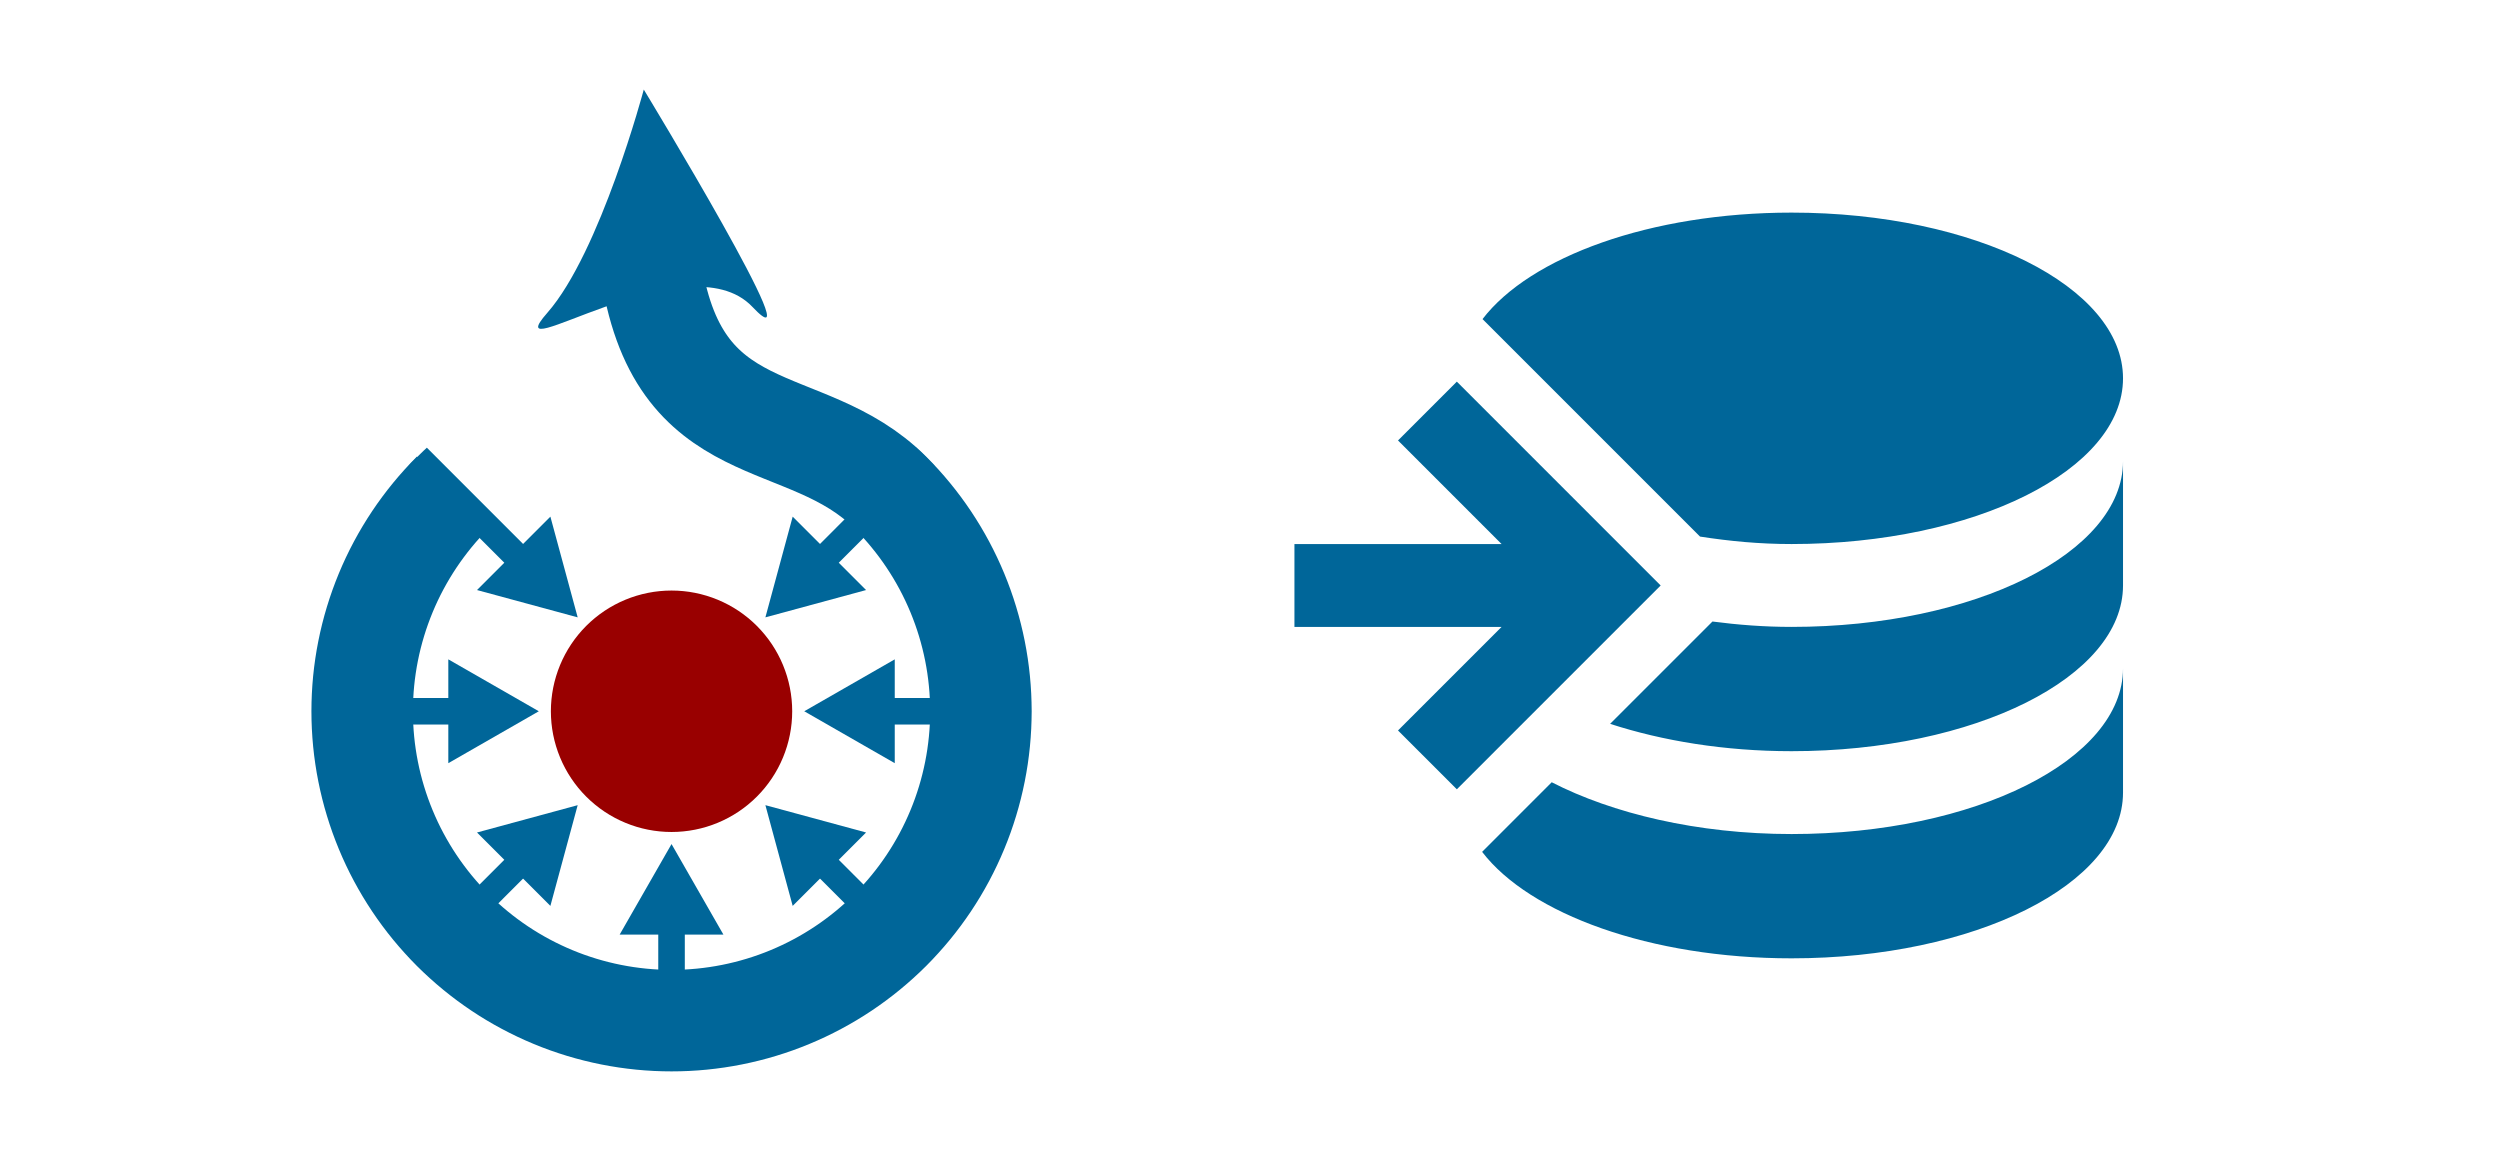 <svg xmlns="http://www.w3.org/2000/svg" xmlns:xlink="http://www.w3.org/1999/xlink" width="1260" zoomAndPan="magnify" viewBox="0 0 944.88 441" height="588" preserveAspectRatio="xMidYMid meet" version="1.0"><defs><clipPath id="e3d233b917"><path d="M 489.238 80 L 803 80 L 803 363 L 489.238 363 Z M 489.238 80 " clip-rule="nonzero"/></clipPath><clipPath id="578bbc76f2"><path d="M 248 350 L 259 350 L 259 405 L 248 405 Z M 248 350 " clip-rule="nonzero"/></clipPath><clipPath id="885ea9ab91"><path d="M 117.867 268.859 C 117.867 264.406 118.082 259.961 118.52 255.527 C 118.957 251.098 119.609 246.695 120.477 242.328 C 121.348 237.961 122.426 233.645 123.719 229.383 C 125.012 225.121 126.508 220.934 128.211 216.82 C 129.914 212.703 131.816 208.684 133.914 204.754 C 136.012 200.828 138.297 197.012 140.773 193.309 C 143.246 189.605 145.895 186.031 148.719 182.59 C 151.539 179.148 154.527 175.852 157.676 172.703 C 160.82 169.551 164.117 166.566 167.559 163.738 C 171 160.914 174.57 158.266 178.27 155.789 C 181.973 153.316 185.785 151.027 189.711 148.93 C 193.637 146.828 197.656 144.926 201.77 143.223 C 205.879 141.52 210.066 140.02 214.328 138.727 C 218.586 137.434 222.898 136.355 227.266 135.484 C 231.629 134.617 236.027 133.965 240.457 133.527 C 244.887 133.09 249.328 132.871 253.781 132.871 C 258.23 132.871 262.672 133.09 267.102 133.527 C 271.531 133.965 275.93 134.617 280.297 135.484 C 284.66 136.355 288.977 137.434 293.234 138.727 C 297.492 140.02 301.68 141.52 305.793 143.223 C 309.906 144.926 313.926 146.828 317.852 148.93 C 321.777 151.027 325.59 153.316 329.289 155.789 C 332.992 158.266 336.562 160.914 340.004 163.738 C 343.445 166.566 346.738 169.551 349.887 172.703 C 353.035 175.852 356.02 179.148 358.844 182.59 C 361.668 186.031 364.316 189.605 366.789 193.309 C 369.262 197.012 371.547 200.828 373.648 204.754 C 375.746 208.684 377.645 212.703 379.348 216.82 C 381.051 220.934 382.551 225.121 383.844 229.383 C 385.137 233.645 386.215 237.961 387.082 242.328 C 387.953 246.695 388.605 251.098 389.039 255.527 C 389.477 259.961 389.695 264.406 389.695 268.859 C 389.695 273.312 389.477 277.754 389.039 282.188 C 388.605 286.621 387.953 291.02 387.082 295.387 C 386.215 299.758 385.137 304.07 383.844 308.332 C 382.551 312.594 381.051 316.781 379.348 320.898 C 377.645 325.012 375.746 329.035 373.648 332.961 C 371.547 336.891 369.262 340.703 366.789 344.406 C 364.316 348.109 361.668 351.684 358.844 355.129 C 356.02 358.57 353.035 361.867 349.887 365.016 C 346.738 368.164 343.445 371.152 340.004 373.977 C 336.562 376.801 332.992 379.453 329.289 381.926 C 325.59 384.402 321.777 386.688 317.852 388.789 C 313.926 390.887 309.906 392.789 305.793 394.492 C 301.68 396.199 297.492 397.695 293.234 398.988 C 288.977 400.281 284.66 401.363 280.297 402.23 C 275.93 403.102 271.531 403.754 267.102 404.191 C 262.672 404.625 258.23 404.844 253.781 404.844 C 249.328 404.844 244.887 404.625 240.457 404.191 C 236.027 403.754 231.629 403.102 227.266 402.23 C 222.898 401.363 218.586 400.281 214.328 398.988 C 210.066 397.695 205.879 396.199 201.77 394.492 C 197.656 392.789 193.637 390.887 189.711 388.789 C 185.785 386.688 181.973 384.402 178.27 381.926 C 174.57 379.453 171 376.801 167.559 373.977 C 164.117 371.152 160.82 368.164 157.676 365.016 C 154.527 361.867 151.539 358.57 148.719 355.129 C 145.895 351.684 143.246 348.109 140.773 344.406 C 138.297 340.703 136.012 336.891 133.914 332.961 C 131.816 329.035 129.914 325.012 128.211 320.898 C 126.508 316.781 125.012 312.594 123.719 308.332 C 122.426 304.07 121.348 299.758 120.477 295.387 C 119.609 291.02 118.957 286.621 118.52 282.188 C 118.082 277.754 117.867 273.312 117.867 268.859 Z M 117.867 268.859 " clip-rule="nonzero"/></clipPath><clipPath id="c590d2a512"><path d="M 234 319 L 274 319 L 274 354 L 234 354 Z M 234 319 " clip-rule="nonzero"/></clipPath><clipPath id="5e680ab489"><path d="M 117.867 268.859 C 117.867 264.406 118.082 259.961 118.52 255.527 C 118.957 251.098 119.609 246.695 120.477 242.328 C 121.348 237.961 122.426 233.645 123.719 229.383 C 125.012 225.121 126.508 220.934 128.211 216.82 C 129.914 212.703 131.816 208.684 133.914 204.754 C 136.012 200.828 138.297 197.012 140.773 193.309 C 143.246 189.605 145.895 186.031 148.719 182.59 C 151.539 179.148 154.527 175.852 157.676 172.703 C 160.82 169.551 164.117 166.566 167.559 163.738 C 171 160.914 174.57 158.266 178.27 155.789 C 181.973 153.316 185.785 151.027 189.711 148.93 C 193.637 146.828 197.656 144.926 201.77 143.223 C 205.879 141.52 210.066 140.02 214.328 138.727 C 218.586 137.434 222.898 136.355 227.266 135.484 C 231.629 134.617 236.027 133.965 240.457 133.527 C 244.887 133.09 249.328 132.871 253.781 132.871 C 258.23 132.871 262.672 133.09 267.102 133.527 C 271.531 133.965 275.93 134.617 280.297 135.484 C 284.66 136.355 288.977 137.434 293.234 138.727 C 297.492 140.02 301.68 141.52 305.793 143.223 C 309.906 144.926 313.926 146.828 317.852 148.93 C 321.777 151.027 325.59 153.316 329.289 155.789 C 332.992 158.266 336.562 160.914 340.004 163.738 C 343.445 166.566 346.738 169.551 349.887 172.703 C 353.035 175.852 356.02 179.148 358.844 182.59 C 361.668 186.031 364.316 189.605 366.789 193.309 C 369.262 197.012 371.547 200.828 373.648 204.754 C 375.746 208.684 377.645 212.703 379.348 216.82 C 381.051 220.934 382.551 225.121 383.844 229.383 C 385.137 233.645 386.215 237.961 387.082 242.328 C 387.953 246.695 388.605 251.098 389.039 255.527 C 389.477 259.961 389.695 264.406 389.695 268.859 C 389.695 273.312 389.477 277.754 389.039 282.188 C 388.605 286.621 387.953 291.02 387.082 295.387 C 386.215 299.758 385.137 304.07 383.844 308.332 C 382.551 312.594 381.051 316.781 379.348 320.898 C 377.645 325.012 375.746 329.035 373.648 332.961 C 371.547 336.891 369.262 340.703 366.789 344.406 C 364.316 348.109 361.668 351.684 358.844 355.129 C 356.02 358.57 353.035 361.867 349.887 365.016 C 346.738 368.164 343.445 371.152 340.004 373.977 C 336.562 376.801 332.992 379.453 329.289 381.926 C 325.59 384.402 321.777 386.688 317.852 388.789 C 313.926 390.887 309.906 392.789 305.793 394.492 C 301.68 396.199 297.492 397.695 293.234 398.988 C 288.977 400.281 284.66 401.363 280.297 402.23 C 275.93 403.102 271.531 403.754 267.102 404.191 C 262.672 404.625 258.23 404.844 253.781 404.844 C 249.328 404.844 244.887 404.625 240.457 404.191 C 236.027 403.754 231.629 403.102 227.266 402.23 C 222.898 401.363 218.586 400.281 214.328 398.988 C 210.066 397.695 205.879 396.199 201.77 394.492 C 197.656 392.789 193.637 390.887 189.711 388.789 C 185.785 386.688 181.973 384.402 178.27 381.926 C 174.57 379.453 171 376.801 167.559 373.977 C 164.117 371.152 160.82 368.164 157.676 365.016 C 154.527 361.867 151.539 358.57 148.719 355.129 C 145.895 351.684 143.246 348.109 140.773 344.406 C 138.297 340.703 136.012 336.891 133.914 332.961 C 131.816 329.035 129.914 325.012 128.211 320.898 C 126.508 316.781 125.012 312.594 123.719 308.332 C 122.426 304.07 121.348 299.758 120.477 295.387 C 119.609 291.02 118.957 286.621 118.52 282.188 C 118.082 277.754 117.867 273.312 117.867 268.859 Z M 117.867 268.859 " clip-rule="nonzero"/></clipPath><clipPath id="3b3743d1d2"><path d="M 154 323 L 200 323 L 200 369 L 154 369 Z M 154 323 " clip-rule="nonzero"/></clipPath><clipPath id="f402a30759"><path d="M 157.676 172.703 C 160.82 169.551 164.117 166.566 167.559 163.738 C 171 160.914 174.57 158.266 178.27 155.789 C 181.973 153.316 185.785 151.027 189.711 148.93 C 193.637 146.828 197.656 144.926 201.77 143.223 C 205.879 141.52 210.066 140.02 214.328 138.727 C 218.586 137.434 222.898 136.355 227.266 135.484 C 231.629 134.617 236.027 133.965 240.457 133.527 C 244.887 133.09 249.328 132.871 253.781 132.871 C 258.23 132.871 262.672 133.09 267.102 133.527 C 271.531 133.965 275.93 134.617 280.297 135.484 C 284.66 136.355 288.977 137.434 293.234 138.727 C 297.492 140.02 301.68 141.52 305.793 143.223 C 309.906 144.926 313.926 146.828 317.852 148.93 C 321.777 151.027 325.59 153.316 329.289 155.789 C 332.992 158.266 336.562 160.914 340.004 163.738 C 343.445 166.566 346.738 169.551 349.887 172.703 C 353.035 175.852 356.02 179.148 358.844 182.59 C 361.668 186.031 364.316 189.605 366.789 193.309 C 369.262 197.012 371.547 200.828 373.648 204.754 C 375.746 208.684 377.645 212.703 379.348 216.82 C 381.051 220.934 382.551 225.121 383.844 229.383 C 385.137 233.645 386.215 237.961 387.082 242.328 C 387.953 246.695 388.605 251.098 389.039 255.527 C 389.477 259.961 389.695 264.406 389.695 268.859 C 389.695 273.312 389.477 277.754 389.039 282.188 C 388.605 286.621 387.953 291.02 387.082 295.387 C 386.215 299.758 385.137 304.07 383.844 308.332 C 382.551 312.594 381.051 316.781 379.348 320.898 C 377.645 325.012 375.746 329.035 373.648 332.961 C 371.547 336.891 369.262 340.703 366.789 344.406 C 364.316 348.109 361.668 351.684 358.844 355.129 C 356.02 358.57 353.035 361.867 349.887 365.016 C 346.738 368.164 343.445 371.152 340.004 373.977 C 336.562 376.801 332.992 379.453 329.289 381.926 C 325.59 384.402 321.777 386.688 317.852 388.789 C 313.926 390.887 309.906 392.789 305.793 394.492 C 301.68 396.199 297.492 397.695 293.234 398.988 C 288.977 400.281 284.66 401.363 280.297 402.23 C 275.93 403.102 271.531 403.754 267.102 404.191 C 262.672 404.625 258.23 404.844 253.781 404.844 C 249.328 404.844 244.887 404.625 240.457 404.191 C 236.027 403.754 231.629 403.102 227.266 402.23 C 222.898 401.363 218.586 400.281 214.328 398.988 C 210.066 397.695 205.879 396.199 201.77 394.492 C 197.656 392.789 193.637 390.887 189.711 388.789 C 185.785 386.688 181.973 384.402 178.27 381.926 C 174.57 379.453 171 376.801 167.559 373.977 C 164.117 371.152 160.82 368.164 157.676 365.016 C 154.527 361.867 151.539 358.57 148.719 355.129 C 145.895 351.684 143.246 348.109 140.773 344.406 C 138.297 340.703 136.012 336.891 133.914 332.961 C 131.816 329.035 129.914 325.012 128.211 320.898 C 126.508 316.781 125.012 312.594 123.719 308.332 C 122.426 304.07 121.348 299.758 120.477 295.387 C 119.609 291.02 118.957 286.621 118.52 282.188 C 118.082 277.754 117.867 273.312 117.867 268.859 C 117.867 264.406 118.082 259.961 118.52 255.527 C 118.957 251.098 119.609 246.695 120.477 242.328 C 121.348 237.961 122.426 233.645 123.719 229.383 C 125.012 225.121 126.508 220.934 128.211 216.82 C 129.914 212.703 131.816 208.684 133.914 204.754 C 136.012 200.828 138.297 197.012 140.773 193.309 C 143.246 189.605 145.895 186.031 148.719 182.59 C 151.539 179.148 154.527 175.852 157.676 172.703 Z M 157.676 172.703 " clip-rule="nonzero"/></clipPath><clipPath id="140e12d80c"><path d="M 180 304 L 219 304 L 219 343 L 180 343 Z M 180 304 " clip-rule="nonzero"/></clipPath><clipPath id="7ce13ad49a"><path d="M 157.676 172.703 C 160.82 169.551 164.117 166.566 167.559 163.738 C 171 160.914 174.57 158.266 178.27 155.789 C 181.973 153.316 185.785 151.027 189.711 148.93 C 193.637 146.828 197.656 144.926 201.77 143.223 C 205.879 141.52 210.066 140.02 214.328 138.727 C 218.586 137.434 222.898 136.355 227.266 135.484 C 231.629 134.617 236.027 133.965 240.457 133.527 C 244.887 133.09 249.328 132.871 253.781 132.871 C 258.23 132.871 262.672 133.09 267.102 133.527 C 271.531 133.965 275.93 134.617 280.297 135.484 C 284.66 136.355 288.977 137.434 293.234 138.727 C 297.492 140.02 301.68 141.52 305.793 143.223 C 309.906 144.926 313.926 146.828 317.852 148.93 C 321.777 151.027 325.59 153.316 329.289 155.789 C 332.992 158.266 336.562 160.914 340.004 163.738 C 343.445 166.566 346.738 169.551 349.887 172.703 C 353.035 175.852 356.02 179.148 358.844 182.59 C 361.668 186.031 364.316 189.605 366.789 193.309 C 369.262 197.012 371.547 200.828 373.648 204.754 C 375.746 208.684 377.645 212.703 379.348 216.82 C 381.051 220.934 382.551 225.121 383.844 229.383 C 385.137 233.645 386.215 237.961 387.082 242.328 C 387.953 246.695 388.605 251.098 389.039 255.527 C 389.477 259.961 389.695 264.406 389.695 268.859 C 389.695 273.312 389.477 277.754 389.039 282.188 C 388.605 286.621 387.953 291.02 387.082 295.387 C 386.215 299.758 385.137 304.07 383.844 308.332 C 382.551 312.594 381.051 316.781 379.348 320.898 C 377.645 325.012 375.746 329.035 373.648 332.961 C 371.547 336.891 369.262 340.703 366.789 344.406 C 364.316 348.109 361.668 351.684 358.844 355.129 C 356.02 358.57 353.035 361.867 349.887 365.016 C 346.738 368.164 343.445 371.152 340.004 373.977 C 336.562 376.801 332.992 379.453 329.289 381.926 C 325.59 384.402 321.777 386.688 317.852 388.789 C 313.926 390.887 309.906 392.789 305.793 394.492 C 301.68 396.199 297.492 397.695 293.234 398.988 C 288.977 400.281 284.66 401.363 280.297 402.23 C 275.93 403.102 271.531 403.754 267.102 404.191 C 262.672 404.625 258.23 404.844 253.781 404.844 C 249.328 404.844 244.887 404.625 240.457 404.191 C 236.027 403.754 231.629 403.102 227.266 402.23 C 222.898 401.363 218.586 400.281 214.328 398.988 C 210.066 397.695 205.879 396.199 201.77 394.492 C 197.656 392.789 193.637 390.887 189.711 388.789 C 185.785 386.688 181.973 384.402 178.27 381.926 C 174.57 379.453 171 376.801 167.559 373.977 C 164.117 371.152 160.82 368.164 157.676 365.016 C 154.527 361.867 151.539 358.57 148.719 355.129 C 145.895 351.684 143.246 348.109 140.773 344.406 C 138.297 340.703 136.012 336.891 133.914 332.961 C 131.816 329.035 129.914 325.012 128.211 320.898 C 126.508 316.781 125.012 312.594 123.719 308.332 C 122.426 304.07 121.348 299.758 120.477 295.387 C 119.609 291.02 118.957 286.621 118.52 282.188 C 118.082 277.754 117.867 273.312 117.867 268.859 C 117.867 264.406 118.082 259.961 118.52 255.527 C 118.957 251.098 119.609 246.695 120.477 242.328 C 121.348 237.961 122.426 233.645 123.719 229.383 C 125.012 225.121 126.508 220.934 128.211 216.82 C 129.914 212.703 131.816 208.684 133.914 204.754 C 136.012 200.828 138.297 197.012 140.773 193.309 C 143.246 189.605 145.895 186.031 148.719 182.59 C 151.539 179.148 154.527 175.852 157.676 172.703 Z M 157.676 172.703 " clip-rule="nonzero"/></clipPath><clipPath id="a99fa71e87"><path d="M 117 263 L 172 263 L 172 274 L 117 274 Z M 117 263 " clip-rule="nonzero"/></clipPath><clipPath id="f1cc8f7c44"><path d="M 117.867 268.859 C 117.867 264.406 118.082 259.961 118.52 255.527 C 118.957 251.098 119.609 246.695 120.477 242.328 C 121.348 237.961 122.426 233.645 123.719 229.383 C 125.012 225.121 126.508 220.934 128.211 216.82 C 129.914 212.703 131.816 208.684 133.914 204.754 C 136.012 200.828 138.297 197.012 140.773 193.309 C 143.246 189.605 145.895 186.031 148.719 182.59 C 151.539 179.148 154.527 175.852 157.676 172.703 C 160.82 169.551 164.117 166.566 167.559 163.738 C 171 160.914 174.57 158.266 178.27 155.789 C 181.973 153.316 185.785 151.027 189.711 148.93 C 193.637 146.828 197.656 144.926 201.77 143.223 C 205.879 141.52 210.066 140.02 214.328 138.727 C 218.586 137.434 222.898 136.355 227.266 135.484 C 231.629 134.617 236.027 133.965 240.457 133.527 C 244.887 133.09 249.328 132.871 253.781 132.871 C 258.23 132.871 262.672 133.09 267.102 133.527 C 271.531 133.965 275.93 134.617 280.297 135.484 C 284.66 136.355 288.977 137.434 293.234 138.727 C 297.492 140.02 301.68 141.52 305.793 143.223 C 309.906 144.926 313.926 146.828 317.852 148.93 C 321.777 151.027 325.59 153.316 329.289 155.789 C 332.992 158.266 336.562 160.914 340.004 163.738 C 343.445 166.566 346.738 169.551 349.887 172.703 C 353.035 175.852 356.02 179.148 358.844 182.59 C 361.668 186.031 364.316 189.605 366.789 193.309 C 369.262 197.012 371.547 200.828 373.648 204.754 C 375.746 208.684 377.645 212.703 379.348 216.82 C 381.051 220.934 382.551 225.121 383.844 229.383 C 385.137 233.645 386.215 237.961 387.082 242.328 C 387.953 246.695 388.605 251.098 389.039 255.527 C 389.477 259.961 389.695 264.406 389.695 268.859 C 389.695 273.312 389.477 277.754 389.039 282.188 C 388.605 286.621 387.953 291.02 387.082 295.387 C 386.215 299.758 385.137 304.07 383.844 308.332 C 382.551 312.594 381.051 316.781 379.348 320.898 C 377.645 325.012 375.746 329.035 373.648 332.961 C 371.547 336.891 369.262 340.703 366.789 344.406 C 364.316 348.109 361.668 351.684 358.844 355.129 C 356.02 358.57 353.035 361.867 349.887 365.016 C 346.738 368.164 343.445 371.152 340.004 373.977 C 336.562 376.801 332.992 379.453 329.289 381.926 C 325.59 384.402 321.777 386.688 317.852 388.789 C 313.926 390.887 309.906 392.789 305.793 394.492 C 301.68 396.199 297.492 397.695 293.234 398.988 C 288.977 400.281 284.66 401.363 280.297 402.23 C 275.93 403.102 271.531 403.754 267.102 404.191 C 262.672 404.625 258.23 404.844 253.781 404.844 C 249.328 404.844 244.887 404.625 240.457 404.191 C 236.027 403.754 231.629 403.102 227.266 402.23 C 222.898 401.363 218.586 400.281 214.328 398.988 C 210.066 397.695 205.879 396.199 201.77 394.492 C 197.656 392.789 193.637 390.887 189.711 388.789 C 185.785 386.688 181.973 384.402 178.27 381.926 C 174.57 379.453 171 376.801 167.559 373.977 C 164.117 371.152 160.82 368.164 157.676 365.016 C 154.527 361.867 151.539 358.57 148.719 355.129 C 145.895 351.684 143.246 348.109 140.773 344.406 C 138.297 340.703 136.012 336.891 133.914 332.961 C 131.816 329.035 129.914 325.012 128.211 320.898 C 126.508 316.781 125.012 312.594 123.719 308.332 C 122.426 304.07 121.348 299.758 120.477 295.387 C 119.609 291.02 118.957 286.621 118.52 282.188 C 118.082 277.754 117.867 273.312 117.867 268.859 Z M 117.867 268.859 " clip-rule="nonzero"/></clipPath><clipPath id="2742e39239"><path d="M 169 249 L 204 249 L 204 289 L 169 289 Z M 169 249 " clip-rule="nonzero"/></clipPath><clipPath id="3729d8fa1c"><path d="M 117.867 268.859 C 117.867 264.406 118.082 259.961 118.52 255.527 C 118.957 251.098 119.609 246.695 120.477 242.328 C 121.348 237.961 122.426 233.645 123.719 229.383 C 125.012 225.121 126.508 220.934 128.211 216.82 C 129.914 212.703 131.816 208.684 133.914 204.754 C 136.012 200.828 138.297 197.012 140.773 193.309 C 143.246 189.605 145.895 186.031 148.719 182.59 C 151.539 179.148 154.527 175.852 157.676 172.703 C 160.82 169.551 164.117 166.566 167.559 163.738 C 171 160.914 174.57 158.266 178.27 155.789 C 181.973 153.316 185.785 151.027 189.711 148.93 C 193.637 146.828 197.656 144.926 201.77 143.223 C 205.879 141.52 210.066 140.02 214.328 138.727 C 218.586 137.434 222.898 136.355 227.266 135.484 C 231.629 134.617 236.027 133.965 240.457 133.527 C 244.887 133.09 249.328 132.871 253.781 132.871 C 258.23 132.871 262.672 133.09 267.102 133.527 C 271.531 133.965 275.93 134.617 280.297 135.484 C 284.66 136.355 288.977 137.434 293.234 138.727 C 297.492 140.02 301.68 141.52 305.793 143.223 C 309.906 144.926 313.926 146.828 317.852 148.93 C 321.777 151.027 325.59 153.316 329.289 155.789 C 332.992 158.266 336.562 160.914 340.004 163.738 C 343.445 166.566 346.738 169.551 349.887 172.703 C 353.035 175.852 356.02 179.148 358.844 182.59 C 361.668 186.031 364.316 189.605 366.789 193.309 C 369.262 197.012 371.547 200.828 373.648 204.754 C 375.746 208.684 377.645 212.703 379.348 216.82 C 381.051 220.934 382.551 225.121 383.844 229.383 C 385.137 233.645 386.215 237.961 387.082 242.328 C 387.953 246.695 388.605 251.098 389.039 255.527 C 389.477 259.961 389.695 264.406 389.695 268.859 C 389.695 273.312 389.477 277.754 389.039 282.188 C 388.605 286.621 387.953 291.02 387.082 295.387 C 386.215 299.758 385.137 304.07 383.844 308.332 C 382.551 312.594 381.051 316.781 379.348 320.898 C 377.645 325.012 375.746 329.035 373.648 332.961 C 371.547 336.891 369.262 340.703 366.789 344.406 C 364.316 348.109 361.668 351.684 358.844 355.129 C 356.02 358.57 353.035 361.867 349.887 365.016 C 346.738 368.164 343.445 371.152 340.004 373.977 C 336.562 376.801 332.992 379.453 329.289 381.926 C 325.59 384.402 321.777 386.688 317.852 388.789 C 313.926 390.887 309.906 392.789 305.793 394.492 C 301.68 396.199 297.492 397.695 293.234 398.988 C 288.977 400.281 284.66 401.363 280.297 402.23 C 275.93 403.102 271.531 403.754 267.102 404.191 C 262.672 404.625 258.23 404.844 253.781 404.844 C 249.328 404.844 244.887 404.625 240.457 404.191 C 236.027 403.754 231.629 403.102 227.266 402.23 C 222.898 401.363 218.586 400.281 214.328 398.988 C 210.066 397.695 205.879 396.199 201.77 394.492 C 197.656 392.789 193.637 390.887 189.711 388.789 C 185.785 386.688 181.973 384.402 178.27 381.926 C 174.57 379.453 171 376.801 167.559 373.977 C 164.117 371.152 160.82 368.164 157.676 365.016 C 154.527 361.867 151.539 358.57 148.719 355.129 C 145.895 351.684 143.246 348.109 140.773 344.406 C 138.297 340.703 136.012 336.891 133.914 332.961 C 131.816 329.035 129.914 325.012 128.211 320.898 C 126.508 316.781 125.012 312.594 123.719 308.332 C 122.426 304.07 121.348 299.758 120.477 295.387 C 119.609 291.02 118.957 286.621 118.52 282.188 C 118.082 277.754 117.867 273.312 117.867 268.859 Z M 117.867 268.859 " clip-rule="nonzero"/></clipPath><clipPath id="47f3e0360b"><path d="M 154 169 L 200 169 L 200 215 L 154 215 Z M 154 169 " clip-rule="nonzero"/></clipPath><clipPath id="b5b315ac0d"><path d="M 349.887 172.703 C 353.035 175.852 356.02 179.148 358.844 182.59 C 361.668 186.031 364.316 189.605 366.789 193.309 C 369.262 197.012 371.547 200.828 373.648 204.754 C 375.746 208.684 377.645 212.703 379.348 216.82 C 381.051 220.934 382.551 225.121 383.844 229.383 C 385.137 233.645 386.215 237.961 387.082 242.328 C 387.953 246.695 388.605 251.098 389.039 255.527 C 389.477 259.961 389.695 264.406 389.695 268.859 C 389.695 273.312 389.477 277.754 389.039 282.188 C 388.605 286.621 387.953 291.02 387.082 295.387 C 386.215 299.758 385.137 304.07 383.844 308.332 C 382.551 312.594 381.051 316.781 379.348 320.898 C 377.645 325.012 375.746 329.035 373.648 332.961 C 371.547 336.891 369.262 340.703 366.789 344.406 C 364.316 348.109 361.668 351.684 358.844 355.129 C 356.02 358.57 353.035 361.867 349.887 365.016 C 346.738 368.164 343.445 371.152 340.004 373.977 C 336.562 376.801 332.992 379.453 329.289 381.926 C 325.59 384.402 321.777 386.688 317.852 388.789 C 313.926 390.887 309.906 392.789 305.793 394.492 C 301.68 396.199 297.492 397.695 293.234 398.988 C 288.977 400.281 284.66 401.363 280.297 402.23 C 275.93 403.102 271.531 403.754 267.102 404.191 C 262.672 404.625 258.23 404.844 253.781 404.844 C 249.328 404.844 244.887 404.625 240.457 404.191 C 236.027 403.754 231.629 403.102 227.266 402.23 C 222.898 401.363 218.586 400.281 214.328 398.988 C 210.066 397.695 205.879 396.199 201.77 394.492 C 197.656 392.789 193.637 390.887 189.711 388.789 C 185.785 386.688 181.973 384.402 178.27 381.926 C 174.57 379.453 171 376.801 167.559 373.977 C 164.117 371.152 160.82 368.164 157.676 365.016 C 154.527 361.867 151.539 358.57 148.719 355.129 C 145.895 351.684 143.246 348.109 140.773 344.406 C 138.297 340.703 136.012 336.891 133.914 332.961 C 131.816 329.035 129.914 325.012 128.211 320.898 C 126.508 316.781 125.012 312.594 123.719 308.332 C 122.426 304.07 121.348 299.758 120.477 295.387 C 119.609 291.02 118.957 286.621 118.52 282.188 C 118.082 277.754 117.867 273.312 117.867 268.859 C 117.867 264.406 118.082 259.961 118.52 255.527 C 118.957 251.098 119.609 246.695 120.477 242.328 C 121.348 237.961 122.426 233.645 123.719 229.383 C 125.012 225.121 126.508 220.934 128.211 216.82 C 129.914 212.703 131.816 208.684 133.914 204.754 C 136.012 200.828 138.297 197.012 140.773 193.309 C 143.246 189.605 145.895 186.031 148.719 182.59 C 151.539 179.148 154.527 175.852 157.676 172.703 C 160.82 169.551 164.117 166.566 167.559 163.738 C 171 160.914 174.57 158.266 178.27 155.789 C 181.973 153.316 185.785 151.027 189.711 148.93 C 193.637 146.828 197.656 144.926 201.77 143.223 C 205.879 141.52 210.066 140.02 214.328 138.727 C 218.586 137.434 222.898 136.355 227.266 135.484 C 231.629 134.617 236.027 133.965 240.457 133.527 C 244.887 133.09 249.328 132.871 253.781 132.871 C 258.23 132.871 262.672 133.09 267.102 133.527 C 271.531 133.965 275.93 134.617 280.297 135.484 C 284.66 136.355 288.977 137.434 293.234 138.727 C 297.492 140.02 301.68 141.52 305.793 143.223 C 309.906 144.926 313.926 146.828 317.852 148.93 C 321.777 151.027 325.59 153.316 329.289 155.789 C 332.992 158.266 336.562 160.914 340.004 163.738 C 343.445 166.566 346.738 169.551 349.887 172.703 Z M 349.887 172.703 " clip-rule="nonzero"/></clipPath><clipPath id="48d53663c3"><path d="M 180 195 L 219 195 L 219 234 L 180 234 Z M 180 195 " clip-rule="nonzero"/></clipPath><clipPath id="cfc684d2bc"><path d="M 349.887 172.703 C 353.035 175.852 356.02 179.148 358.844 182.59 C 361.668 186.031 364.316 189.605 366.789 193.309 C 369.262 197.012 371.547 200.828 373.648 204.754 C 375.746 208.684 377.645 212.703 379.348 216.82 C 381.051 220.934 382.551 225.121 383.844 229.383 C 385.137 233.645 386.215 237.961 387.082 242.328 C 387.953 246.695 388.605 251.098 389.039 255.527 C 389.477 259.961 389.695 264.406 389.695 268.859 C 389.695 273.312 389.477 277.754 389.039 282.188 C 388.605 286.621 387.953 291.02 387.082 295.387 C 386.215 299.758 385.137 304.07 383.844 308.332 C 382.551 312.594 381.051 316.781 379.348 320.898 C 377.645 325.012 375.746 329.035 373.648 332.961 C 371.547 336.891 369.262 340.703 366.789 344.406 C 364.316 348.109 361.668 351.684 358.844 355.129 C 356.02 358.57 353.035 361.867 349.887 365.016 C 346.738 368.164 343.445 371.152 340.004 373.977 C 336.562 376.801 332.992 379.453 329.289 381.926 C 325.59 384.402 321.777 386.688 317.852 388.789 C 313.926 390.887 309.906 392.789 305.793 394.492 C 301.68 396.199 297.492 397.695 293.234 398.988 C 288.977 400.281 284.66 401.363 280.297 402.23 C 275.93 403.102 271.531 403.754 267.102 404.191 C 262.672 404.625 258.23 404.844 253.781 404.844 C 249.328 404.844 244.887 404.625 240.457 404.191 C 236.027 403.754 231.629 403.102 227.266 402.23 C 222.898 401.363 218.586 400.281 214.328 398.988 C 210.066 397.695 205.879 396.199 201.77 394.492 C 197.656 392.789 193.637 390.887 189.711 388.789 C 185.785 386.688 181.973 384.402 178.27 381.926 C 174.57 379.453 171 376.801 167.559 373.977 C 164.117 371.152 160.82 368.164 157.676 365.016 C 154.527 361.867 151.539 358.57 148.719 355.129 C 145.895 351.684 143.246 348.109 140.773 344.406 C 138.297 340.703 136.012 336.891 133.914 332.961 C 131.816 329.035 129.914 325.012 128.211 320.898 C 126.508 316.781 125.012 312.594 123.719 308.332 C 122.426 304.07 121.348 299.758 120.477 295.387 C 119.609 291.02 118.957 286.621 118.52 282.188 C 118.082 277.754 117.867 273.312 117.867 268.859 C 117.867 264.406 118.082 259.961 118.52 255.527 C 118.957 251.098 119.609 246.695 120.477 242.328 C 121.348 237.961 122.426 233.645 123.719 229.383 C 125.012 225.121 126.508 220.934 128.211 216.82 C 129.914 212.703 131.816 208.684 133.914 204.754 C 136.012 200.828 138.297 197.012 140.773 193.309 C 143.246 189.605 145.895 186.031 148.719 182.59 C 151.539 179.148 154.527 175.852 157.676 172.703 C 160.82 169.551 164.117 166.566 167.559 163.738 C 171 160.914 174.57 158.266 178.27 155.789 C 181.973 153.316 185.785 151.027 189.711 148.93 C 193.637 146.828 197.656 144.926 201.77 143.223 C 205.879 141.52 210.066 140.02 214.328 138.727 C 218.586 137.434 222.898 136.355 227.266 135.484 C 231.629 134.617 236.027 133.965 240.457 133.527 C 244.887 133.09 249.328 132.871 253.781 132.871 C 258.23 132.871 262.672 133.09 267.102 133.527 C 271.531 133.965 275.93 134.617 280.297 135.484 C 284.66 136.355 288.977 137.434 293.234 138.727 C 297.492 140.02 301.68 141.52 305.793 143.223 C 309.906 144.926 313.926 146.828 317.852 148.93 C 321.777 151.027 325.59 153.316 329.289 155.789 C 332.992 158.266 336.562 160.914 340.004 163.738 C 343.445 166.566 346.738 169.551 349.887 172.703 Z M 349.887 172.703 " clip-rule="nonzero"/></clipPath><clipPath id="86bf0390e0"><path d="M 308 323 L 354 323 L 354 369 L 308 369 Z M 308 323 " clip-rule="nonzero"/></clipPath><clipPath id="68e9e5ff2a"><path d="M 349.887 172.703 C 346.738 169.551 343.445 166.566 340.004 163.738 C 336.562 160.914 332.992 158.266 329.289 155.789 C 325.59 153.316 321.777 151.027 317.852 148.93 C 313.926 146.828 309.906 144.926 305.793 143.223 C 301.68 141.52 297.492 140.02 293.234 138.727 C 288.977 137.434 284.66 136.355 280.297 135.484 C 275.93 134.617 271.531 133.965 267.102 133.527 C 262.672 133.09 258.23 132.871 253.781 132.871 C 249.328 132.871 244.887 133.09 240.457 133.527 C 236.027 133.965 231.629 134.617 227.266 135.484 C 222.898 136.355 218.586 137.434 214.328 138.727 C 210.066 140.02 205.879 141.52 201.77 143.223 C 197.656 144.926 193.637 146.828 189.711 148.93 C 185.785 151.027 181.973 153.316 178.27 155.789 C 174.57 158.266 171 160.914 167.559 163.738 C 164.117 166.566 160.82 169.551 157.676 172.703 C 154.527 175.852 151.539 179.148 148.719 182.59 C 145.895 186.031 143.246 189.605 140.773 193.309 C 138.297 197.012 136.012 200.828 133.914 204.754 C 131.816 208.684 129.914 212.703 128.211 216.82 C 126.508 220.934 125.012 225.121 123.719 229.383 C 122.426 233.645 121.348 237.961 120.477 242.328 C 119.609 246.695 118.957 251.098 118.52 255.527 C 118.082 259.961 117.867 264.406 117.867 268.859 C 117.867 273.312 118.082 277.754 118.52 282.188 C 118.957 286.621 119.609 291.02 120.477 295.387 C 121.348 299.758 122.426 304.07 123.719 308.332 C 125.012 312.594 126.508 316.781 128.211 320.898 C 129.914 325.012 131.816 329.035 133.914 332.961 C 136.012 336.891 138.297 340.703 140.773 344.406 C 143.246 348.109 145.895 351.684 148.719 355.129 C 151.539 358.57 154.527 361.867 157.676 365.016 C 160.82 368.164 164.117 371.152 167.559 373.977 C 171 376.801 174.57 379.453 178.27 381.926 C 181.973 384.402 185.785 386.688 189.711 388.789 C 193.637 390.887 197.656 392.789 201.77 394.492 C 205.879 396.199 210.066 397.695 214.328 398.988 C 218.586 400.281 222.898 401.363 227.266 402.23 C 231.629 403.102 236.027 403.754 240.457 404.191 C 244.887 404.625 249.328 404.844 253.781 404.844 C 258.23 404.844 262.672 404.625 267.102 404.191 C 271.531 403.754 275.93 403.102 280.297 402.23 C 284.66 401.363 288.977 400.281 293.234 398.988 C 297.492 397.695 301.68 396.199 305.793 394.492 C 309.906 392.789 313.926 390.887 317.852 388.789 C 321.777 386.688 325.59 384.402 329.289 381.926 C 332.992 379.453 336.562 376.801 340.004 373.977 C 343.445 371.152 346.738 368.164 349.887 365.016 C 353.035 361.867 356.02 358.57 358.844 355.129 C 361.668 351.684 364.316 348.109 366.789 344.406 C 369.262 340.703 371.547 336.891 373.648 332.961 C 375.746 329.035 377.645 325.012 379.348 320.898 C 381.051 316.781 382.551 312.594 383.844 308.332 C 385.137 304.07 386.215 299.758 387.082 295.387 C 387.953 291.02 388.605 286.621 389.039 282.188 C 389.477 277.754 389.695 273.312 389.695 268.859 C 389.695 264.406 389.477 259.961 389.039 255.527 C 388.605 251.098 387.953 246.695 387.082 242.328 C 386.215 237.961 385.137 233.645 383.844 229.383 C 382.551 225.121 381.051 220.934 379.348 216.82 C 377.645 212.703 375.746 208.684 373.648 204.754 C 371.547 200.828 369.262 197.012 366.789 193.309 C 364.316 189.605 361.668 186.031 358.844 182.59 C 356.02 179.148 353.035 175.852 349.887 172.703 Z M 349.887 172.703 " clip-rule="nonzero"/></clipPath><clipPath id="15f5cf9f0d"><path d="M 289 304 L 328 304 L 328 343 L 289 343 Z M 289 304 " clip-rule="nonzero"/></clipPath><clipPath id="7c744b1ff9"><path d="M 349.887 172.703 C 346.738 169.551 343.445 166.566 340.004 163.738 C 336.562 160.914 332.992 158.266 329.289 155.789 C 325.59 153.316 321.777 151.027 317.852 148.93 C 313.926 146.828 309.906 144.926 305.793 143.223 C 301.68 141.52 297.492 140.02 293.234 138.727 C 288.977 137.434 284.66 136.355 280.297 135.484 C 275.93 134.617 271.531 133.965 267.102 133.527 C 262.672 133.09 258.23 132.871 253.781 132.871 C 249.328 132.871 244.887 133.09 240.457 133.527 C 236.027 133.965 231.629 134.617 227.266 135.484 C 222.898 136.355 218.586 137.434 214.328 138.727 C 210.066 140.02 205.879 141.52 201.77 143.223 C 197.656 144.926 193.637 146.828 189.711 148.93 C 185.785 151.027 181.973 153.316 178.27 155.789 C 174.57 158.266 171 160.914 167.559 163.738 C 164.117 166.566 160.82 169.551 157.676 172.703 C 154.527 175.852 151.539 179.148 148.719 182.59 C 145.895 186.031 143.246 189.605 140.773 193.309 C 138.297 197.012 136.012 200.828 133.914 204.754 C 131.816 208.684 129.914 212.703 128.211 216.82 C 126.508 220.934 125.012 225.121 123.719 229.383 C 122.426 233.645 121.348 237.961 120.477 242.328 C 119.609 246.695 118.957 251.098 118.52 255.527 C 118.082 259.961 117.867 264.406 117.867 268.859 C 117.867 273.312 118.082 277.754 118.52 282.188 C 118.957 286.621 119.609 291.02 120.477 295.387 C 121.348 299.758 122.426 304.07 123.719 308.332 C 125.012 312.594 126.508 316.781 128.211 320.898 C 129.914 325.012 131.816 329.035 133.914 332.961 C 136.012 336.891 138.297 340.703 140.773 344.406 C 143.246 348.109 145.895 351.684 148.719 355.129 C 151.539 358.57 154.527 361.867 157.676 365.016 C 160.82 368.164 164.117 371.152 167.559 373.977 C 171 376.801 174.57 379.453 178.27 381.926 C 181.973 384.402 185.785 386.688 189.711 388.789 C 193.637 390.887 197.656 392.789 201.77 394.492 C 205.879 396.199 210.066 397.695 214.328 398.988 C 218.586 400.281 222.898 401.363 227.266 402.23 C 231.629 403.102 236.027 403.754 240.457 404.191 C 244.887 404.625 249.328 404.844 253.781 404.844 C 258.23 404.844 262.672 404.625 267.102 404.191 C 271.531 403.754 275.93 403.102 280.297 402.23 C 284.66 401.363 288.977 400.281 293.234 398.988 C 297.492 397.695 301.68 396.199 305.793 394.492 C 309.906 392.789 313.926 390.887 317.852 388.789 C 321.777 386.688 325.59 384.402 329.289 381.926 C 332.992 379.453 336.562 376.801 340.004 373.977 C 343.445 371.152 346.738 368.164 349.887 365.016 C 353.035 361.867 356.02 358.57 358.844 355.129 C 361.668 351.684 364.316 348.109 366.789 344.406 C 369.262 340.703 371.547 336.891 373.648 332.961 C 375.746 329.035 377.645 325.012 379.348 320.898 C 381.051 316.781 382.551 312.594 383.844 308.332 C 385.137 304.07 386.215 299.758 387.082 295.387 C 387.953 291.02 388.605 286.621 389.039 282.188 C 389.477 277.754 389.695 273.312 389.695 268.859 C 389.695 264.406 389.477 259.961 389.039 255.527 C 388.605 251.098 387.953 246.695 387.082 242.328 C 386.215 237.961 385.137 233.645 383.844 229.383 C 382.551 225.121 381.051 220.934 379.348 216.82 C 377.645 212.703 375.746 208.684 373.648 204.754 C 371.547 200.828 369.262 197.012 366.789 193.309 C 364.316 189.605 361.668 186.031 358.844 182.59 C 356.02 179.148 353.035 175.852 349.887 172.703 Z M 349.887 172.703 " clip-rule="nonzero"/></clipPath><clipPath id="a3e880aeae"><path d="M 335 263 L 390 263 L 390 274 L 335 274 Z M 335 263 " clip-rule="nonzero"/></clipPath><clipPath id="566864fbda"><path d="M 117.867 268.859 C 117.867 264.406 118.082 259.961 118.52 255.527 C 118.957 251.098 119.609 246.695 120.477 242.328 C 121.348 237.961 122.426 233.645 123.719 229.383 C 125.012 225.121 126.508 220.934 128.211 216.82 C 129.914 212.703 131.816 208.684 133.914 204.754 C 136.012 200.828 138.297 197.012 140.773 193.309 C 143.246 189.605 145.895 186.031 148.719 182.59 C 151.539 179.148 154.527 175.852 157.676 172.703 C 160.82 169.551 164.117 166.566 167.559 163.738 C 171 160.914 174.57 158.266 178.27 155.789 C 181.973 153.316 185.785 151.027 189.711 148.93 C 193.637 146.828 197.656 144.926 201.77 143.223 C 205.879 141.52 210.066 140.02 214.328 138.727 C 218.586 137.434 222.898 136.355 227.266 135.484 C 231.629 134.617 236.027 133.965 240.457 133.527 C 244.887 133.09 249.328 132.871 253.781 132.871 C 258.23 132.871 262.672 133.09 267.102 133.527 C 271.531 133.965 275.93 134.617 280.297 135.484 C 284.66 136.355 288.977 137.434 293.234 138.727 C 297.492 140.02 301.68 141.52 305.793 143.223 C 309.906 144.926 313.926 146.828 317.852 148.93 C 321.777 151.027 325.59 153.316 329.289 155.789 C 332.992 158.266 336.562 160.914 340.004 163.738 C 343.445 166.566 346.738 169.551 349.887 172.703 C 353.035 175.852 356.02 179.148 358.844 182.59 C 361.668 186.031 364.316 189.605 366.789 193.309 C 369.262 197.012 371.547 200.828 373.648 204.754 C 375.746 208.684 377.645 212.703 379.348 216.82 C 381.051 220.934 382.551 225.121 383.844 229.383 C 385.137 233.645 386.215 237.961 387.082 242.328 C 387.953 246.695 388.605 251.098 389.039 255.527 C 389.477 259.961 389.695 264.406 389.695 268.859 C 389.695 273.312 389.477 277.754 389.039 282.188 C 388.605 286.621 387.953 291.02 387.082 295.387 C 386.215 299.758 385.137 304.07 383.844 308.332 C 382.551 312.594 381.051 316.781 379.348 320.898 C 377.645 325.012 375.746 329.035 373.648 332.961 C 371.547 336.891 369.262 340.703 366.789 344.406 C 364.316 348.109 361.668 351.684 358.844 355.129 C 356.02 358.57 353.035 361.867 349.887 365.016 C 346.738 368.164 343.445 371.152 340.004 373.977 C 336.562 376.801 332.992 379.453 329.289 381.926 C 325.59 384.402 321.777 386.688 317.852 388.789 C 313.926 390.887 309.906 392.789 305.793 394.492 C 301.68 396.199 297.492 397.695 293.234 398.988 C 288.977 400.281 284.66 401.363 280.297 402.23 C 275.93 403.102 271.531 403.754 267.102 404.191 C 262.672 404.625 258.23 404.844 253.781 404.844 C 249.328 404.844 244.887 404.625 240.457 404.191 C 236.027 403.754 231.629 403.102 227.266 402.23 C 222.898 401.363 218.586 400.281 214.328 398.988 C 210.066 397.695 205.879 396.199 201.77 394.492 C 197.656 392.789 193.637 390.887 189.711 388.789 C 185.785 386.688 181.973 384.402 178.27 381.926 C 174.57 379.453 171 376.801 167.559 373.977 C 164.117 371.152 160.82 368.164 157.676 365.016 C 154.527 361.867 151.539 358.57 148.719 355.129 C 145.895 351.684 143.246 348.109 140.773 344.406 C 138.297 340.703 136.012 336.891 133.914 332.961 C 131.816 329.035 129.914 325.012 128.211 320.898 C 126.508 316.781 125.012 312.594 123.719 308.332 C 122.426 304.07 121.348 299.758 120.477 295.387 C 119.609 291.02 118.957 286.621 118.52 282.188 C 118.082 277.754 117.867 273.312 117.867 268.859 Z M 117.867 268.859 " clip-rule="nonzero"/></clipPath><clipPath id="b1882a73f6"><path d="M 303 249 L 339 249 L 339 289 L 303 289 Z M 303 249 " clip-rule="nonzero"/></clipPath><clipPath id="dddaf4db04"><path d="M 117.867 268.859 C 117.867 264.406 118.082 259.961 118.52 255.527 C 118.957 251.098 119.609 246.695 120.477 242.328 C 121.348 237.961 122.426 233.645 123.719 229.383 C 125.012 225.121 126.508 220.934 128.211 216.82 C 129.914 212.703 131.816 208.684 133.914 204.754 C 136.012 200.828 138.297 197.012 140.773 193.309 C 143.246 189.605 145.895 186.031 148.719 182.59 C 151.539 179.148 154.527 175.852 157.676 172.703 C 160.82 169.551 164.117 166.566 167.559 163.738 C 171 160.914 174.57 158.266 178.27 155.789 C 181.973 153.316 185.785 151.027 189.711 148.93 C 193.637 146.828 197.656 144.926 201.77 143.223 C 205.879 141.52 210.066 140.02 214.328 138.727 C 218.586 137.434 222.898 136.355 227.266 135.484 C 231.629 134.617 236.027 133.965 240.457 133.527 C 244.887 133.09 249.328 132.871 253.781 132.871 C 258.23 132.871 262.672 133.09 267.102 133.527 C 271.531 133.965 275.93 134.617 280.297 135.484 C 284.66 136.355 288.977 137.434 293.234 138.727 C 297.492 140.02 301.68 141.52 305.793 143.223 C 309.906 144.926 313.926 146.828 317.852 148.93 C 321.777 151.027 325.59 153.316 329.289 155.789 C 332.992 158.266 336.562 160.914 340.004 163.738 C 343.445 166.566 346.738 169.551 349.887 172.703 C 353.035 175.852 356.02 179.148 358.844 182.59 C 361.668 186.031 364.316 189.605 366.789 193.309 C 369.262 197.012 371.547 200.828 373.648 204.754 C 375.746 208.684 377.645 212.703 379.348 216.82 C 381.051 220.934 382.551 225.121 383.844 229.383 C 385.137 233.645 386.215 237.961 387.082 242.328 C 387.953 246.695 388.605 251.098 389.039 255.527 C 389.477 259.961 389.695 264.406 389.695 268.859 C 389.695 273.312 389.477 277.754 389.039 282.188 C 388.605 286.621 387.953 291.02 387.082 295.387 C 386.215 299.758 385.137 304.07 383.844 308.332 C 382.551 312.594 381.051 316.781 379.348 320.898 C 377.645 325.012 375.746 329.035 373.648 332.961 C 371.547 336.891 369.262 340.703 366.789 344.406 C 364.316 348.109 361.668 351.684 358.844 355.129 C 356.02 358.57 353.035 361.867 349.887 365.016 C 346.738 368.164 343.445 371.152 340.004 373.977 C 336.562 376.801 332.992 379.453 329.289 381.926 C 325.59 384.402 321.777 386.688 317.852 388.789 C 313.926 390.887 309.906 392.789 305.793 394.492 C 301.68 396.199 297.492 397.695 293.234 398.988 C 288.977 400.281 284.66 401.363 280.297 402.23 C 275.93 403.102 271.531 403.754 267.102 404.191 C 262.672 404.625 258.23 404.844 253.781 404.844 C 249.328 404.844 244.887 404.625 240.457 404.191 C 236.027 403.754 231.629 403.102 227.266 402.23 C 222.898 401.363 218.586 400.281 214.328 398.988 C 210.066 397.695 205.879 396.199 201.77 394.492 C 197.656 392.789 193.637 390.887 189.711 388.789 C 185.785 386.688 181.973 384.402 178.27 381.926 C 174.57 379.453 171 376.801 167.559 373.977 C 164.117 371.152 160.82 368.164 157.676 365.016 C 154.527 361.867 151.539 358.57 148.719 355.129 C 145.895 351.684 143.246 348.109 140.773 344.406 C 138.297 340.703 136.012 336.891 133.914 332.961 C 131.816 329.035 129.914 325.012 128.211 320.898 C 126.508 316.781 125.012 312.594 123.719 308.332 C 122.426 304.07 121.348 299.758 120.477 295.387 C 119.609 291.02 118.957 286.621 118.52 282.188 C 118.082 277.754 117.867 273.312 117.867 268.859 Z M 117.867 268.859 " clip-rule="nonzero"/></clipPath><clipPath id="390fa1139d"><path d="M 308 169 L 354 169 L 354 215 L 308 215 Z M 308 169 " clip-rule="nonzero"/></clipPath><clipPath id="758989e787"><path d="M 157.676 172.703 C 154.527 175.852 151.539 179.148 148.719 182.59 C 145.895 186.031 143.246 189.605 140.773 193.309 C 138.297 197.012 136.012 200.828 133.914 204.754 C 131.816 208.684 129.914 212.703 128.211 216.82 C 126.508 220.934 125.012 225.121 123.719 229.383 C 122.426 233.645 121.348 237.961 120.477 242.328 C 119.609 246.695 118.957 251.098 118.52 255.527 C 118.082 259.961 117.867 264.406 117.867 268.859 C 117.867 273.312 118.082 277.754 118.52 282.188 C 118.957 286.621 119.609 291.02 120.477 295.387 C 121.348 299.758 122.426 304.07 123.719 308.332 C 125.012 312.594 126.508 316.781 128.211 320.898 C 129.914 325.012 131.816 329.035 133.914 332.961 C 136.012 336.891 138.297 340.703 140.773 344.406 C 143.246 348.109 145.895 351.684 148.719 355.129 C 151.539 358.57 154.527 361.867 157.676 365.016 C 160.82 368.164 164.117 371.152 167.559 373.977 C 171 376.801 174.57 379.453 178.27 381.926 C 181.973 384.402 185.785 386.688 189.711 388.789 C 193.637 390.887 197.656 392.789 201.77 394.492 C 205.879 396.199 210.066 397.695 214.328 398.988 C 218.586 400.281 222.898 401.363 227.266 402.23 C 231.629 403.102 236.027 403.754 240.457 404.191 C 244.887 404.625 249.328 404.844 253.781 404.844 C 258.23 404.844 262.672 404.625 267.102 404.191 C 271.531 403.754 275.93 403.102 280.297 402.23 C 284.66 401.363 288.977 400.281 293.234 398.988 C 297.492 397.695 301.68 396.199 305.793 394.492 C 309.906 392.789 313.926 390.887 317.852 388.789 C 321.777 386.688 325.59 384.402 329.289 381.926 C 332.992 379.453 336.562 376.801 340.004 373.977 C 343.445 371.152 346.738 368.164 349.887 365.016 C 353.035 361.867 356.02 358.57 358.844 355.129 C 361.668 351.684 364.316 348.109 366.789 344.406 C 369.262 340.703 371.547 336.891 373.648 332.961 C 375.746 329.035 377.645 325.012 379.348 320.898 C 381.051 316.781 382.551 312.594 383.844 308.332 C 385.137 304.07 386.215 299.758 387.082 295.387 C 387.953 291.02 388.605 286.621 389.039 282.188 C 389.477 277.754 389.695 273.312 389.695 268.859 C 389.695 264.406 389.477 259.961 389.039 255.527 C 388.605 251.098 387.953 246.695 387.082 242.328 C 386.215 237.961 385.137 233.645 383.844 229.383 C 382.551 225.121 381.051 220.934 379.348 216.82 C 377.645 212.703 375.746 208.684 373.648 204.754 C 371.547 200.828 369.262 197.012 366.789 193.309 C 364.316 189.605 361.668 186.031 358.844 182.59 C 356.02 179.148 353.035 175.852 349.887 172.703 C 346.738 169.551 343.445 166.566 340.004 163.738 C 336.562 160.914 332.992 158.266 329.289 155.789 C 325.59 153.316 321.777 151.027 317.852 148.93 C 313.926 146.828 309.906 144.926 305.793 143.223 C 301.68 141.52 297.492 140.02 293.234 138.727 C 288.977 137.434 284.66 136.355 280.297 135.484 C 275.93 134.617 271.531 133.965 267.102 133.527 C 262.672 133.09 258.23 132.871 253.781 132.871 C 249.328 132.871 244.887 133.09 240.457 133.527 C 236.027 133.965 231.629 134.617 227.266 135.484 C 222.898 136.355 218.586 137.434 214.328 138.727 C 210.066 140.02 205.879 141.52 201.77 143.223 C 197.656 144.926 193.637 146.828 189.711 148.93 C 185.785 151.027 181.973 153.316 178.27 155.789 C 174.57 158.266 171 160.914 167.559 163.738 C 164.117 166.566 160.82 169.551 157.676 172.703 Z M 157.676 172.703 " clip-rule="nonzero"/></clipPath><clipPath id="2048d249f0"><path d="M 289 195 L 328 195 L 328 234 L 289 234 Z M 289 195 " clip-rule="nonzero"/></clipPath><clipPath id="21315557d3"><path d="M 157.676 172.703 C 154.527 175.852 151.539 179.148 148.719 182.59 C 145.895 186.031 143.246 189.605 140.773 193.309 C 138.297 197.012 136.012 200.828 133.914 204.754 C 131.816 208.684 129.914 212.703 128.211 216.82 C 126.508 220.934 125.012 225.121 123.719 229.383 C 122.426 233.645 121.348 237.961 120.477 242.328 C 119.609 246.695 118.957 251.098 118.52 255.527 C 118.082 259.961 117.867 264.406 117.867 268.859 C 117.867 273.312 118.082 277.754 118.52 282.188 C 118.957 286.621 119.609 291.02 120.477 295.387 C 121.348 299.758 122.426 304.07 123.719 308.332 C 125.012 312.594 126.508 316.781 128.211 320.898 C 129.914 325.012 131.816 329.035 133.914 332.961 C 136.012 336.891 138.297 340.703 140.773 344.406 C 143.246 348.109 145.895 351.684 148.719 355.129 C 151.539 358.57 154.527 361.867 157.676 365.016 C 160.82 368.164 164.117 371.152 167.559 373.977 C 171 376.801 174.57 379.453 178.27 381.926 C 181.973 384.402 185.785 386.688 189.711 388.789 C 193.637 390.887 197.656 392.789 201.77 394.492 C 205.879 396.199 210.066 397.695 214.328 398.988 C 218.586 400.281 222.898 401.363 227.266 402.23 C 231.629 403.102 236.027 403.754 240.457 404.191 C 244.887 404.625 249.328 404.844 253.781 404.844 C 258.23 404.844 262.672 404.625 267.102 404.191 C 271.531 403.754 275.93 403.102 280.297 402.23 C 284.66 401.363 288.977 400.281 293.234 398.988 C 297.492 397.695 301.68 396.199 305.793 394.492 C 309.906 392.789 313.926 390.887 317.852 388.789 C 321.777 386.688 325.59 384.402 329.289 381.926 C 332.992 379.453 336.562 376.801 340.004 373.977 C 343.445 371.152 346.738 368.164 349.887 365.016 C 353.035 361.867 356.02 358.57 358.844 355.129 C 361.668 351.684 364.316 348.109 366.789 344.406 C 369.262 340.703 371.547 336.891 373.648 332.961 C 375.746 329.035 377.645 325.012 379.348 320.898 C 381.051 316.781 382.551 312.594 383.844 308.332 C 385.137 304.07 386.215 299.758 387.082 295.387 C 387.953 291.02 388.605 286.621 389.039 282.188 C 389.477 277.754 389.695 273.312 389.695 268.859 C 389.695 264.406 389.477 259.961 389.039 255.527 C 388.605 251.098 387.953 246.695 387.082 242.328 C 386.215 237.961 385.137 233.645 383.844 229.383 C 382.551 225.121 381.051 220.934 379.348 216.82 C 377.645 212.703 375.746 208.684 373.648 204.754 C 371.547 200.828 369.262 197.012 366.789 193.309 C 364.316 189.605 361.668 186.031 358.844 182.59 C 356.02 179.148 353.035 175.852 349.887 172.703 C 346.738 169.551 343.445 166.566 340.004 163.738 C 336.562 160.914 332.992 158.266 329.289 155.789 C 325.59 153.316 321.777 151.027 317.852 148.93 C 313.926 146.828 309.906 144.926 305.793 143.223 C 301.68 141.52 297.492 140.02 293.234 138.727 C 288.977 137.434 284.66 136.355 280.297 135.484 C 275.93 134.617 271.531 133.965 267.102 133.527 C 262.672 133.09 258.23 132.871 253.781 132.871 C 249.328 132.871 244.887 133.09 240.457 133.527 C 236.027 133.965 231.629 134.617 227.266 135.484 C 222.898 136.355 218.586 137.434 214.328 138.727 C 210.066 140.02 205.879 141.52 201.77 143.223 C 197.656 144.926 193.637 146.828 189.711 148.93 C 185.785 151.027 181.973 153.316 178.27 155.789 C 174.57 158.266 171 160.914 167.559 163.738 C 164.117 166.566 160.82 169.551 157.676 172.703 Z M 157.676 172.703 " clip-rule="nonzero"/></clipPath><clipPath id="cf1bb3f00f"><path d="M 114.672 33.387 L 392.887 33.387 L 392.887 407.59 L 114.672 407.59 Z M 114.672 33.387 " clip-rule="nonzero"/></clipPath><clipPath id="88c538deb2"><path d="M 203 33.387 L 290 33.387 L 290 125 L 203 125 Z M 203 33.387 " clip-rule="nonzero"/></clipPath></defs><g clip-path="url(#e3d233b917)"><path fill="#006699" d="M 677.16 80.367 C 623.758 80.367 578.344 97.121 560.336 120.613 L 642.551 202.828 C 653.668 204.551 664.945 205.648 677.16 205.648 C 746.379 205.648 802.441 177.617 802.441 143.008 C 802.441 108.398 746.379 80.367 677.16 80.367 M 550.625 144.258 L 528.387 166.496 L 567.539 205.648 L 489.238 205.648 L 489.238 236.969 L 567.539 236.969 L 528.387 276.117 L 550.625 298.355 L 627.672 221.309 M 802.441 174.328 C 802.441 208.938 746.379 236.969 677.16 236.969 C 666.824 236.969 656.801 236.184 647.25 234.934 L 608.566 273.613 C 628.301 280.031 651.789 283.949 677.16 283.949 C 746.379 283.949 802.441 255.918 802.441 221.309 M 802.441 252.629 C 802.441 287.238 746.379 315.27 677.16 315.27 C 641.453 315.27 609.352 307.438 586.488 295.691 L 560.18 322.004 C 578.188 345.492 623.758 362.25 677.16 362.25 C 746.379 362.25 802.441 334.219 802.441 299.609 " fill-opacity="1" fill-rule="nonzero"/></g><path fill="#990000" d="M 299.391 268.859 C 299.391 270.352 299.316 271.844 299.168 273.332 C 299.023 274.816 298.805 276.293 298.512 277.762 C 298.223 279.227 297.859 280.676 297.426 282.105 C 296.992 283.535 296.488 284.941 295.918 286.32 C 295.348 287.703 294.707 289.051 294.004 290.371 C 293.301 291.688 292.531 292.969 291.703 294.211 C 290.875 295.453 289.984 296.652 289.035 297.809 C 288.09 298.961 287.086 300.07 286.031 301.125 C 284.977 302.184 283.871 303.184 282.715 304.133 C 281.559 305.082 280.363 305.969 279.121 306.801 C 277.879 307.633 276.598 308.398 275.281 309.102 C 273.965 309.809 272.613 310.445 271.234 311.016 C 269.855 311.59 268.449 312.094 267.02 312.527 C 265.59 312.961 264.145 313.324 262.68 313.613 C 261.215 313.906 259.738 314.125 258.25 314.27 C 256.766 314.418 255.273 314.492 253.781 314.492 C 252.285 314.492 250.797 314.418 249.309 314.27 C 247.824 314.125 246.348 313.906 244.883 313.613 C 243.418 313.324 241.969 312.961 240.539 312.527 C 239.113 312.094 237.707 311.59 236.328 311.016 C 234.945 310.445 233.598 309.809 232.281 309.102 C 230.965 308.398 229.684 307.633 228.441 306.801 C 227.199 305.969 226 305.082 224.848 304.133 C 223.691 303.184 222.586 302.184 221.531 301.125 C 220.473 300.07 219.473 298.961 218.523 297.809 C 217.578 296.652 216.688 295.453 215.859 294.211 C 215.027 292.969 214.262 291.688 213.559 290.371 C 212.852 289.051 212.215 287.703 211.645 286.32 C 211.07 284.941 210.57 283.535 210.137 282.105 C 209.703 280.676 209.34 279.227 209.047 277.762 C 208.758 276.293 208.539 274.816 208.391 273.332 C 208.246 271.844 208.172 270.352 208.172 268.859 C 208.172 267.363 208.246 265.871 208.391 264.387 C 208.539 262.898 208.758 261.422 209.047 259.957 C 209.34 258.488 209.703 257.043 210.137 255.613 C 210.57 254.18 211.07 252.777 211.645 251.395 C 212.215 250.016 212.852 248.664 213.559 247.348 C 214.262 246.027 215.027 244.75 215.859 243.504 C 216.688 242.262 217.578 241.062 218.523 239.91 C 219.473 238.754 220.473 237.648 221.531 236.59 C 222.586 235.535 223.691 234.531 224.848 233.582 C 226 232.637 227.199 231.746 228.441 230.914 C 229.684 230.086 230.965 229.316 232.281 228.613 C 233.598 227.91 234.945 227.27 236.328 226.699 C 237.707 226.125 239.113 225.625 240.539 225.191 C 241.969 224.758 243.418 224.395 244.883 224.102 C 246.348 223.809 247.824 223.59 249.309 223.445 C 250.797 223.297 252.285 223.227 253.781 223.227 C 255.273 223.227 256.766 223.297 258.25 223.445 C 259.738 223.59 261.215 223.809 262.68 224.102 C 264.145 224.395 265.59 224.758 267.02 225.191 C 268.449 225.625 269.855 226.125 271.234 226.699 C 272.613 227.27 273.965 227.91 275.281 228.613 C 276.598 229.316 277.879 230.086 279.121 230.914 C 280.363 231.746 281.559 232.637 282.715 233.582 C 283.871 234.531 284.977 235.535 286.031 236.59 C 287.086 237.648 288.09 238.754 289.035 239.91 C 289.984 241.062 290.875 242.262 291.703 243.504 C 292.531 244.75 293.301 246.027 294.004 247.348 C 294.707 248.664 295.348 250.016 295.918 251.395 C 296.488 252.777 296.992 254.18 297.426 255.613 C 297.859 257.043 298.223 258.488 298.512 259.957 C 298.805 261.422 299.023 262.898 299.168 264.387 C 299.316 265.871 299.391 267.363 299.391 268.859 Z M 299.391 268.859 " fill-opacity="1" fill-rule="nonzero"/><g clip-path="url(#578bbc76f2)"><g clip-path="url(#885ea9ab91)"><path fill="#006699" d="M 248.762 350.996 L 248.762 404.844 L 258.797 404.844 L 258.797 350.996 " fill-opacity="1" fill-rule="nonzero"/></g></g><g clip-path="url(#c590d2a512)"><g clip-path="url(#5e680ab489)"><path fill="#006699" d="M 234.168 353.277 L 253.781 319.055 L 273.391 353.277 " fill-opacity="1" fill-rule="nonzero"/></g></g><g clip-path="url(#3b3743d1d2)"><g clip-path="url(#f402a30759)"><path fill="#006699" d="M 192.184 323.391 L 154.125 361.465 L 161.223 368.562 L 199.277 330.488 " fill-opacity="1" fill-rule="nonzero"/></g></g><g clip-path="url(#140e12d80c)"><g clip-path="url(#7ce13ad49a)"><path fill="#006699" d="M 180.25 314.68 L 218.305 304.352 L 207.984 342.43 " fill-opacity="1" fill-rule="nonzero"/></g></g><g clip-path="url(#a99fa71e87)"><g clip-path="url(#f1cc8f7c44)"><path fill="#006699" d="M 171.684 263.84 L 117.867 263.84 L 117.867 273.879 L 171.684 273.879 " fill-opacity="1" fill-rule="nonzero"/></g></g><g clip-path="url(#2742e39239)"><g clip-path="url(#3729d8fa1c)"><path fill="#006699" d="M 169.402 249.234 L 203.609 268.859 L 169.402 288.48 " fill-opacity="1" fill-rule="nonzero"/></g></g><g clip-path="url(#47f3e0360b)"><g clip-path="url(#b5b315ac0d)"><path fill="#006699" d="M 199.277 207.227 L 161.223 169.152 L 154.125 176.25 L 192.184 214.328 " fill-opacity="1" fill-rule="nonzero"/></g></g><g clip-path="url(#48d53663c3)"><g clip-path="url(#cfc684d2bc)"><path fill="#006699" d="M 207.984 195.289 L 218.305 233.363 L 180.25 223.039 " fill-opacity="1" fill-rule="nonzero"/></g></g><g clip-path="url(#86bf0390e0)"><g clip-path="url(#68e9e5ff2a)"><path fill="#006699" d="M 315.379 323.391 L 353.434 361.465 L 346.34 368.562 L 308.285 330.488 " fill-opacity="1" fill-rule="nonzero"/></g></g><g clip-path="url(#15f5cf9f0d)"><g clip-path="url(#7c744b1ff9)"><path fill="#006699" d="M 327.312 314.68 L 289.258 304.352 L 299.574 342.43 " fill-opacity="1" fill-rule="nonzero"/></g></g><g clip-path="url(#a3e880aeae)"><g clip-path="url(#566864fbda)"><path fill="#006699" d="M 335.875 263.84 L 389.695 263.84 L 389.695 273.879 L 335.875 273.879 " fill-opacity="1" fill-rule="nonzero"/></g></g><g clip-path="url(#b1882a73f6)"><g clip-path="url(#dddaf4db04)"><path fill="#006699" d="M 338.156 249.234 L 303.949 268.859 L 338.156 288.48 " fill-opacity="1" fill-rule="nonzero"/></g></g><g clip-path="url(#390fa1139d)"><g clip-path="url(#758989e787)"><path fill="#006699" d="M 308.285 207.227 L 346.34 169.152 L 353.434 176.25 L 315.379 214.328 " fill-opacity="1" fill-rule="nonzero"/></g></g><g clip-path="url(#2048d249f0)"><g clip-path="url(#21315557d3)"><path fill="#006699" d="M 299.574 195.289 L 289.258 233.363 L 327.312 223.039 " fill-opacity="1" fill-rule="nonzero"/></g></g><g clip-path="url(#cf1bb3f00f)"><path stroke-linecap="butt" transform="matrix(0.323, -0.323, 0.323, 0.323, 253.78, 268.858)" fill="none" stroke-linejoin="miter" d="M -0.001 -256.001 C -4.191 -256.002 -8.375 -255.9 -12.558 -255.689 C -16.748 -255.484 -20.92 -255.177 -25.097 -254.766 C -29.263 -254.355 -33.422 -253.842 -37.563 -253.225 C -41.71 -252.615 -45.833 -251.896 -49.944 -251.079 C -54.055 -250.263 -58.135 -249.344 -62.204 -248.328 C -66.266 -247.306 -70.298 -246.193 -74.312 -244.977 C -78.326 -243.761 -82.303 -242.448 -86.244 -241.038 C -90.192 -239.623 -94.096 -238.116 -97.965 -236.513 C -101.833 -234.909 -105.665 -233.209 -109.455 -231.418 C -113.238 -229.633 -116.98 -227.745 -120.672 -225.772 C -124.371 -223.793 -128.015 -221.735 -131.611 -219.581 C -135.207 -217.427 -138.742 -215.187 -142.223 -212.857 C -145.71 -210.533 -149.13 -208.118 -152.502 -205.619 C -155.867 -203.125 -159.167 -200.553 -162.405 -197.896 C -165.643 -195.239 -168.809 -192.497 -171.915 -189.682 C -175.02 -186.868 -178.052 -183.98 -181.018 -181.015 C -183.978 -178.055 -186.865 -175.022 -189.68 -171.917 C -192.494 -168.812 -195.236 -165.646 -197.893 -162.407 C -200.55 -159.169 -203.129 -155.864 -205.622 -152.498 C -208.116 -149.132 -210.531 -145.712 -212.855 -142.225 C -215.185 -138.745 -217.424 -135.209 -219.579 -131.614 C -221.733 -128.018 -223.797 -124.368 -225.77 -120.675 C -227.742 -116.982 -229.63 -113.241 -231.422 -109.451 C -233.213 -105.661 -234.907 -101.835 -236.51 -97.967 C -238.114 -94.099 -239.626 -90.188 -241.036 -86.247 C -242.452 -82.299 -243.765 -78.322 -244.974 -74.314 C -246.19 -70.3 -247.309 -66.262 -248.325 -62.206 C -249.342 -58.138 -250.267 -54.051 -251.083 -49.94 C -251.899 -45.829 -252.619 -41.707 -253.229 -37.559 C -253.846 -33.418 -254.359 -29.259 -254.77 -25.093 C -255.174 -20.922 -255.488 -16.744 -255.687 -12.561 C -255.898 -8.377 -255.999 -4.194 -255.998 -0.004 C -256.003 4.192 -255.899 8.376 -255.692 12.565 C -255.485 16.743 -255.181 20.921 -254.763 25.093 C -254.356 29.264 -253.846 33.418 -253.228 37.559 C -252.615 41.707 -251.899 45.836 -251.081 49.947 C -250.269 54.053 -249.341 58.14 -248.329 62.202 C -247.311 66.271 -246.196 70.304 -244.972 74.312 C -243.76 78.321 -242.445 82.299 -241.033 86.241 C -239.627 90.189 -238.119 94.094 -236.513 97.964 C -234.914 101.839 -233.218 105.666 -231.424 109.456 C -229.625 113.241 -227.747 116.983 -225.773 120.677 C -223.798 124.371 -221.732 128.022 -219.576 131.607 C -217.42 135.204 -215.184 138.746 -212.859 142.222 C -210.533 145.71 -208.116 149.132 -205.621 152.499 C -203.125 155.866 -200.551 159.166 -197.893 162.406 C -195.234 165.646 -192.496 168.819 -189.686 171.92 C -186.87 175.027 -183.981 178.061 -181.02 181.022 C -178.058 183.984 -175.024 186.872 -171.924 189.683 C -168.817 192.499 -165.644 195.236 -162.404 197.895 C -159.17 200.548 -155.863 203.128 -152.496 205.623 C -149.136 208.112 -145.714 210.529 -142.226 212.855 C -138.744 215.187 -135.202 217.422 -131.605 219.578 C -128.02 221.735 -124.374 223.794 -120.681 225.769 C -116.981 227.75 -113.239 229.628 -109.454 231.427 C -105.669 233.214 -101.843 234.91 -97.967 236.51 C -94.098 238.115 -90.192 239.624 -86.238 241.035 C -82.297 242.447 -78.318 243.762 -74.31 244.974 C -70.308 246.192 -66.269 247.313 -62.206 248.325 C -58.137 249.344 -54.056 250.265 -49.945 251.083 C -45.834 251.902 -41.704 252.617 -37.563 253.224 C -33.421 253.843 -29.262 254.358 -25.09 254.765 C -20.925 255.178 -16.747 255.482 -12.563 255.695 C -8.379 255.896 -4.19 256.006 0 255.995 C 4.19 255.996 8.38 255.9 12.563 255.689 C 16.747 255.49 20.924 255.177 25.09 254.766 C 29.261 254.362 33.421 253.848 37.562 253.232 C 41.703 252.615 45.832 251.902 49.943 251.085 C 54.047 250.263 58.14 249.344 62.208 248.328 C 66.265 247.312 70.303 246.193 74.317 244.977 C 78.318 243.761 82.296 242.448 86.243 241.032 C 90.184 239.623 94.101 238.116 97.969 236.513 C 101.838 234.909 105.664 233.215 109.454 231.424 C 113.243 229.633 116.984 227.745 120.677 225.772 C 124.37 223.799 128.014 221.729 131.61 219.575 C 135.206 217.421 138.741 215.181 142.228 212.857 C 145.709 210.527 149.135 208.118 152.501 205.625 C 155.86 203.125 159.165 200.547 162.404 197.89 C 165.642 195.233 168.814 192.497 171.919 189.682 C 175.024 186.868 178.057 183.981 181.017 181.021 C 183.983 178.055 186.87 175.022 189.685 171.917 C 192.499 168.812 195.235 165.64 197.892 162.401 C 200.549 159.163 203.121 155.864 205.621 152.504 C 208.121 149.133 210.53 145.706 212.86 142.226 C 215.184 138.739 217.423 135.203 219.577 131.608 C 221.732 128.012 223.795 124.374 225.774 120.675 C 227.747 116.982 229.635 113.241 231.42 109.457 C 233.211 105.668 234.912 101.836 236.515 97.967 C 238.119 94.099 239.619 90.188 241.035 86.241 C 242.444 82.3 243.757 78.322 244.979 74.314 C 246.195 70.3 247.308 66.268 248.33 62.206 C 249.346 58.138 250.259 54.051 251.082 49.946 C 251.898 45.836 252.611 41.707 253.228 37.565 C 253.844 33.424 254.358 29.265 254.762 25.094 C 255.179 20.922 255.487 16.751 255.692 12.561 C 255.902 8.377 255.998 4.188 255.997 -0.002 C 256.001 -100.005 155.004 -149.999 250.003 -275.001 " stroke="#006699" stroke-width="84" stroke-opacity="1" stroke-miterlimit="4"/></g><g clip-path="url(#88c538deb2)"><path fill="#006699" d="M 243.289 33.848 C 243.289 33.848 226.871 95.453 206.805 118.27 C 186.734 141.086 259.711 89.977 284.34 115.988 C 308.969 142 243.289 33.848 243.289 33.848 Z M 243.289 33.848 " fill-opacity="1" fill-rule="nonzero"/></g></svg>